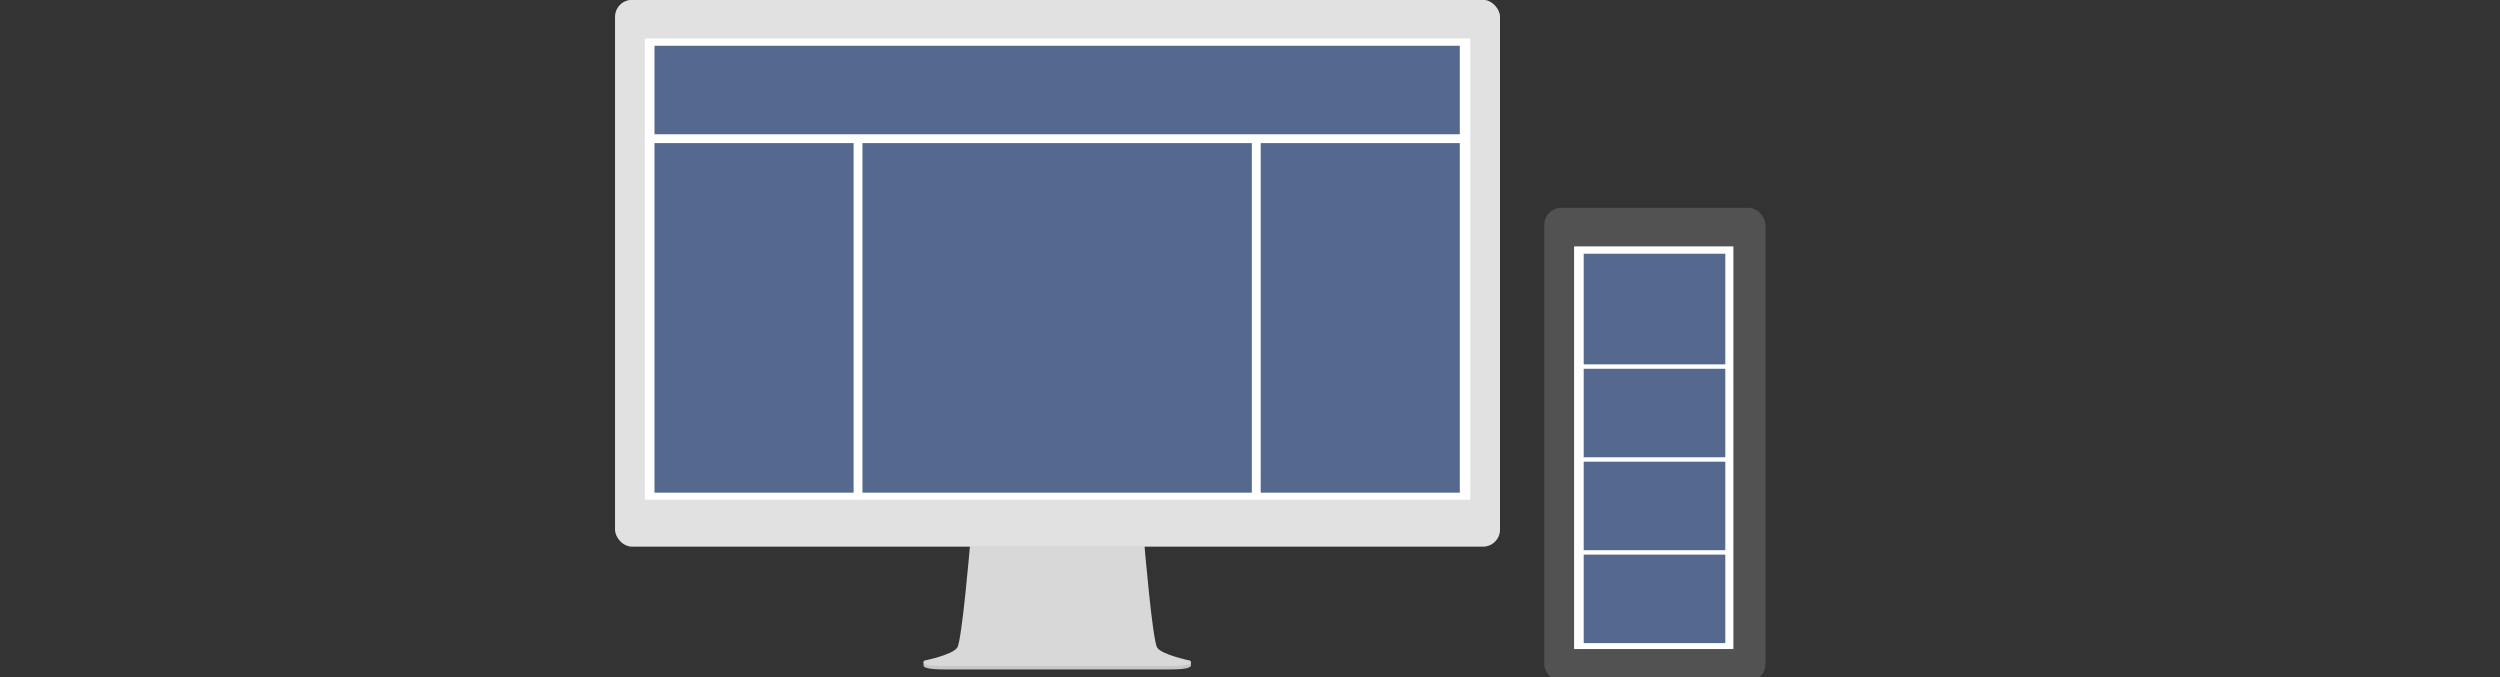 <?xml version="1.0" encoding="UTF-8"?>
<svg version="1.1" viewBox="0 0 565 153" xmlns="http://www.w3.org/2000/svg" xmlns:xlink="http://www.w3.org/1999/xlink">
    <rect x="0" y="0" width="565" height="153" fill="#333333" stroke="none"/>
    <title>Full-width header above a main column and collapsible right sidebar.</title>
    <desc>Created with Sketch.</desc>
    <defs>
        <path id="d"
            d="m52.919 23.328c1.053 1.649 7.433 2.943 7.433 2.943s1.684 1.235-4.542 1.235c-4.383-1.2e-6 -17.873-7e-7 -25.475-3e-7 -7.602-4e-7 -21.092-9e-7 -25.475 3e-7 -6.226 2.5e-6 -4.542-1.235-4.542-1.235s6.38-1.294 7.433-2.943c1.053-1.649 2.885-23.259 2.885-23.259h39.397s1.832 21.61 2.885 23.259z" />
        <rect id="b" y=".484" width="200" height="123.57" rx="3.855" />
        <path id="c"
            d="m52.919 23.328c1.053 1.649 7.433 2.943 7.433 2.943s1.684 1.235-4.542 1.235c-4.383-1.2e-6 -17.873-7e-7 -25.475-3e-7 -7.602-4e-7 -21.092-9e-7 -25.475 3e-7 -6.226 2.5e-6 -4.542-1.235-4.542-1.235s6.38-1.294 7.433-2.943c1.053-1.649 2.885-23.259 2.885-23.259h39.397s1.832 21.61 2.885 23.259z" />
        <rect id="a" y=".484" width="200" height="123.57" rx="3.855" />
        <rect id="x" y=".484" width="50" height="107" rx="3.855" />
    </defs>
    <g fill="none" fill-rule="evenodd">
        <g transform="translate(-1 -64)">
            <g transform="translate(140 63)">
                <g transform="translate(69.6 124.02)">
                    <path
                        d="m60.555 26.901v0.77c0.065 0.365-0.499 0.941-4.749 0.941-4.383-1.2e-6 -17.872-7e-7 -25.473-3e-7 -7.601-4e-7 -21.091-9e-7 -25.473 3e-7 -4.25 1.7e-6 -4.814-0.576-4.744-0.941l-0.005-0.77 0.753 0.336h58.938l0.753-0.336z"
                        opacity=".5" />
                    <path
                        d="m60.555 26.565v0.77c0.065 0.365-0.499 0.941-4.749 0.941-4.383-1.3e-6 -17.872-8e-7 -25.473-4e-7 -7.601-4e-7 -21.091-9e-7 -25.473 4e-7 -4.25 1.6e-6 -4.814-0.576-4.744-0.941l-0.005-0.77 0.753 0.336h58.938l0.753-0.336z"
                        fill="#C6C7CA" />
                    <mask fill="white">
                        <use xlink:href="#d" />
                    </mask>
                    <use fill="#D8D8D8" xlink:href="#d" />
                </g>
                <g transform="translate(0 .484)">
                    <mask id="f" fill="white">
                        <use xlink:href="#b" />
                    </mask>
                    <use fill="#9B9B9B" fill-opacity=".3" xlink:href="#b" />
                    <use fill="#E1E1E1" xlink:href="#b" />
                    <g fill="#fff" mask="url(#f)">
                        <g transform="translate(6.747 9.199)">
                            <rect width="186.54" height="104.25" />
                        </g>
                    </g>
                </g>
                <g transform="translate(6.916 9.342)">
                    <rect y="2" x="2" width="182" height="20" fill="#54698D" />
                    <rect y="24" x="2" width="45" height="79" fill="#54698D" />
                    <rect y="24" x="49" width="88" height="79" fill="#54698D" />
                    <rect y="24" x="139" width="45" height="79" fill="#54698D" />
                </g>
            </g>
        </g>
        <g fill="none" fill-rule="evenodd">
            <g transform="translate(-1 -64)">
                <g transform="translate(350 110)">
                    <g transform="translate(0 .484)">
                        <use fill="#9B9B9B" fill-opacity=".3" xlink:href="#x" />
                        <g fill="#fff" mask="url(#f)">
                            <g transform="translate(6.747 9.199)">
                                <rect width="36" height="91" />
                            </g>
                        </g>
                    </g>
                    <g transform="translate(6.916 9.342)">
                        <rect y="2" x="2" width="32" height="25" fill="#54698D" />
                        <rect y="28" x="2" width="32" height="20" fill="#54698D" />
                        <rect y="49" x="2" width="32" height="20" fill="#54698D" />
                        <rect y="70" x="2" width="32" height="20" fill="#54698D" />
                    </g>
                </g>
            </g>
            </g>
    </g>
</svg>